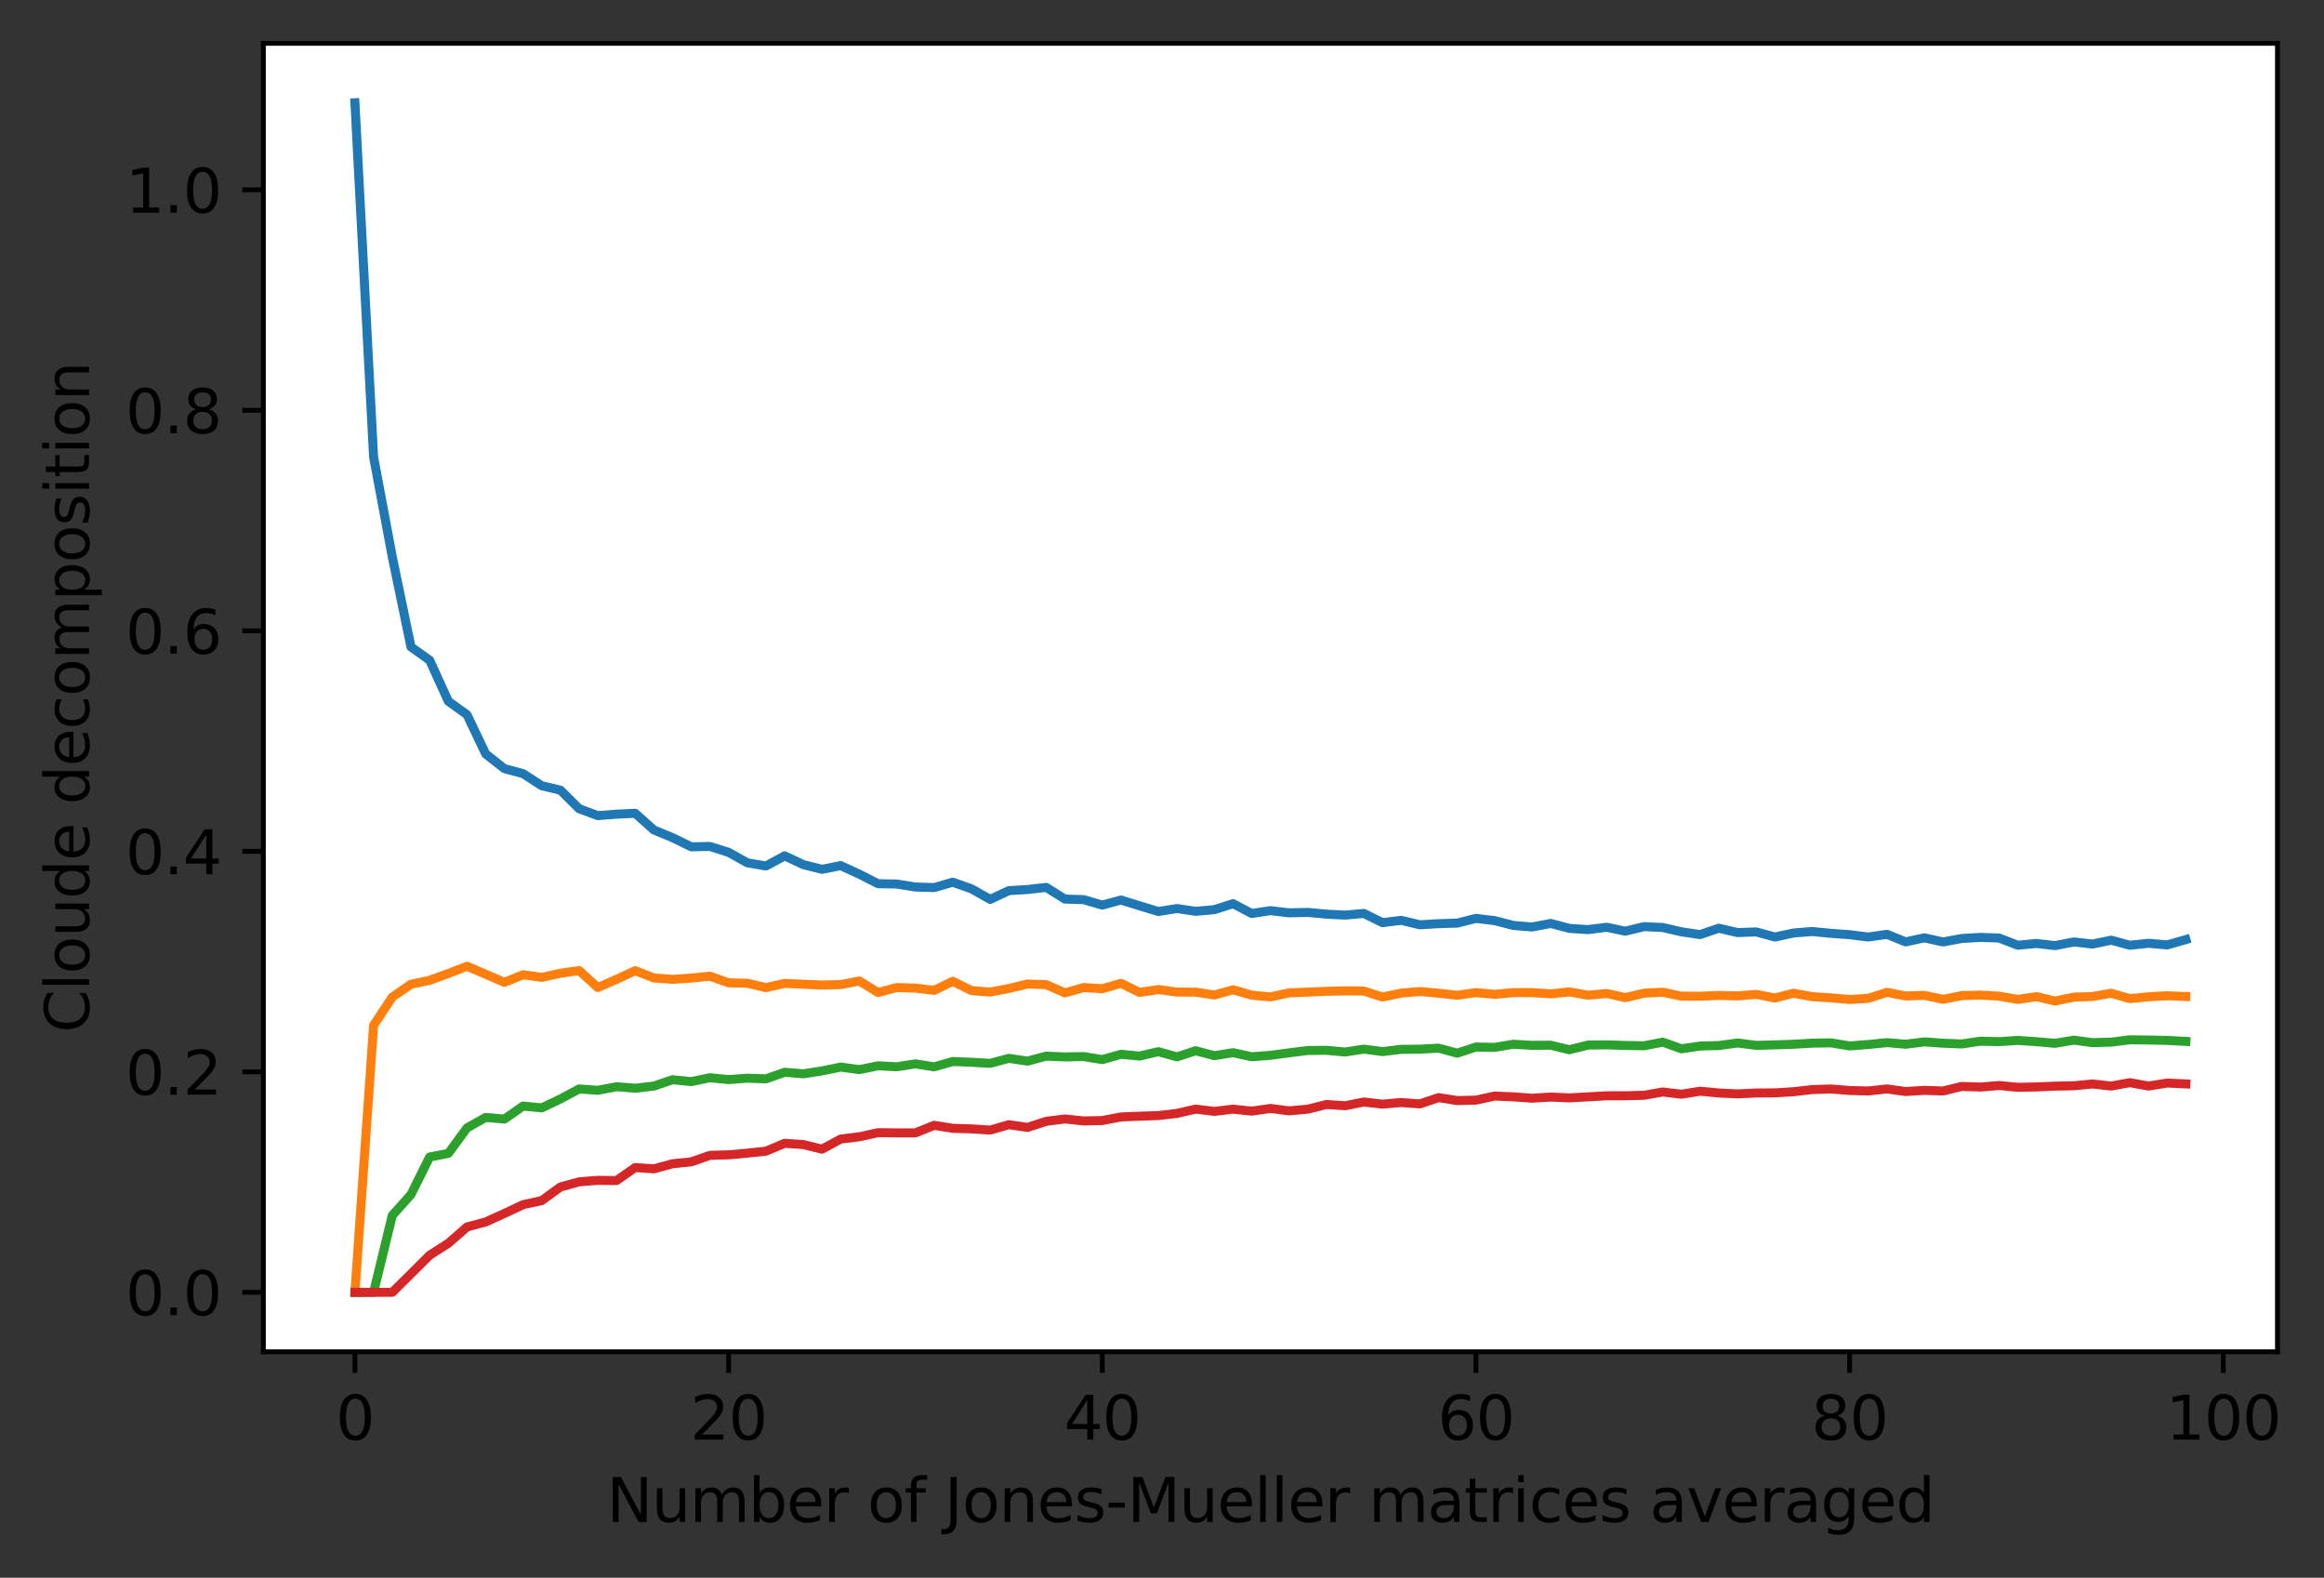 <?xml version="1.0" encoding="utf-8" standalone="no"?>
<!DOCTYPE svg PUBLIC "-//W3C//DTD SVG 1.1//EN"
  "http://www.w3.org/Graphics/SVG/1.1/DTD/svg11.dtd">
<svg xmlns:xlink="http://www.w3.org/1999/xlink" width="386.318pt" height="262.196pt" viewBox="0 0 386.318 262.196" xmlns="http://www.w3.org/2000/svg" version="1.1">
 <rect x="0" y="0" width="386.318" height="262.196" fill="#333333" stroke="none"/>
 <defs>
  <style type="text/css">*{stroke-linejoin: round; stroke-linecap: butt}</style>
 </defs>
 <g id="figure_1">
  <g id="patch_1">
   <path d="M 0 262.196 
L 386.318 262.196 
L 386.318 0 
L 0 0 
L 0 262.196 
z
" style="fill: none"/>
  </g>
  <g id="axes_1">
   <g id="patch_2">
    <path d="M 43.781 224.64 
L 378.581 224.64 
L 378.581 7.2 
L 43.781 7.2 
z
" style="fill: #ffffff"/>
   </g>
   <g id="matplotlib.axis_1">
    <g id="xtick_1">
     <g id="line2d_1">
      <defs>
       <path id="me9945f8f14" d="M 0 0 
L 0 3.5 
" style="stroke: #000000; stroke-width: 0.8"/>
      </defs>
      <g>
       <use xlink:href="#me9945f8f14" x="58.999" y="224.64" style="stroke: #000000; stroke-width: 0.8"/>
      </g>
     </g>
     <g id="text_1">
      <!-- 0 -->
      <g transform="translate(55.818 239.238)scale(0.1 -0.1)">
       <defs>
        <path id="DejaVuSans-30" d="M 2034 4250 
Q 1547 4250 1301 3770 
Q 1056 3291 1056 2328 
Q 1056 1369 1301 889 
Q 1547 409 2034 409 
Q 2525 409 2770 889 
Q 3016 1369 3016 2328 
Q 3016 3291 2770 3770 
Q 2525 4250 2034 4250 
z
M 2034 4750 
Q 2819 4750 3233 4129 
Q 3647 3509 3647 2328 
Q 3647 1150 3233 529 
Q 2819 -91 2034 -91 
Q 1250 -91 836 529 
Q 422 1150 422 2328 
Q 422 3509 836 4129 
Q 1250 4750 2034 4750 
z
" transform="scale(0.016)"/>
       </defs>
       <use xlink:href="#DejaVuSans-30"/>
      </g>
     </g>
    </g>
    <g id="xtick_2">
     <g id="line2d_2">
      <g>
       <use xlink:href="#me9945f8f14" x="121.114" y="224.64" style="stroke: #000000; stroke-width: 0.8"/>
      </g>
     </g>
     <g id="text_2">
      <!-- 20 -->
      <g transform="translate(114.752 239.238)scale(0.1 -0.1)">
       <defs>
        <path id="DejaVuSans-32" d="M 1228 531 
L 3431 531 
L 3431 0 
L 469 0 
L 469 531 
Q 828 903 1448 1529 
Q 2069 2156 2228 2338 
Q 2531 2678 2651 2914 
Q 2772 3150 2772 3378 
Q 2772 3750 2511 3984 
Q 2250 4219 1831 4219 
Q 1534 4219 1204 4116 
Q 875 4013 500 3803 
L 500 4441 
Q 881 4594 1212 4672 
Q 1544 4750 1819 4750 
Q 2544 4750 2975 4387 
Q 3406 4025 3406 3419 
Q 3406 3131 3298 2873 
Q 3191 2616 2906 2266 
Q 2828 2175 2409 1742 
Q 1991 1309 1228 531 
z
" transform="scale(0.016)"/>
       </defs>
       <use xlink:href="#DejaVuSans-32"/>
       <use xlink:href="#DejaVuSans-30" x="63.623"/>
      </g>
     </g>
    </g>
    <g id="xtick_3">
     <g id="line2d_3">
      <g>
       <use xlink:href="#me9945f8f14" x="183.229" y="224.64" style="stroke: #000000; stroke-width: 0.8"/>
      </g>
     </g>
     <g id="text_3">
      <!-- 40 -->
      <g transform="translate(176.867 239.238)scale(0.1 -0.1)">
       <defs>
        <path id="DejaVuSans-34" d="M 2419 4116 
L 825 1625 
L 2419 1625 
L 2419 4116 
z
M 2253 4666 
L 3047 4666 
L 3047 1625 
L 3713 1625 
L 3713 1100 
L 3047 1100 
L 3047 0 
L 2419 0 
L 2419 1100 
L 313 1100 
L 313 1709 
L 2253 4666 
z
" transform="scale(0.016)"/>
       </defs>
       <use xlink:href="#DejaVuSans-34"/>
       <use xlink:href="#DejaVuSans-30" x="63.623"/>
      </g>
     </g>
    </g>
    <g id="xtick_4">
     <g id="line2d_4">
      <g>
       <use xlink:href="#me9945f8f14" x="245.345" y="224.64" style="stroke: #000000; stroke-width: 0.8"/>
      </g>
     </g>
     <g id="text_4">
      <!-- 60 -->
      <g transform="translate(238.982 239.238)scale(0.1 -0.1)">
       <defs>
        <path id="DejaVuSans-36" d="M 2113 2584 
Q 1688 2584 1439 2293 
Q 1191 2003 1191 1497 
Q 1191 994 1439 701 
Q 1688 409 2113 409 
Q 2538 409 2786 701 
Q 3034 994 3034 1497 
Q 3034 2003 2786 2293 
Q 2538 2584 2113 2584 
z
M 3366 4563 
L 3366 3988 
Q 3128 4100 2886 4159 
Q 2644 4219 2406 4219 
Q 1781 4219 1451 3797 
Q 1122 3375 1075 2522 
Q 1259 2794 1537 2939 
Q 1816 3084 2150 3084 
Q 2853 3084 3261 2657 
Q 3669 2231 3669 1497 
Q 3669 778 3244 343 
Q 2819 -91 2113 -91 
Q 1303 -91 875 529 
Q 447 1150 447 2328 
Q 447 3434 972 4092 
Q 1497 4750 2381 4750 
Q 2619 4750 2861 4703 
Q 3103 4656 3366 4563 
z
" transform="scale(0.016)"/>
       </defs>
       <use xlink:href="#DejaVuSans-36"/>
       <use xlink:href="#DejaVuSans-30" x="63.623"/>
      </g>
     </g>
    </g>
    <g id="xtick_5">
     <g id="line2d_5">
      <g>
       <use xlink:href="#me9945f8f14" x="307.46" y="224.64" style="stroke: #000000; stroke-width: 0.8"/>
      </g>
     </g>
     <g id="text_5">
      <!-- 80 -->
      <g transform="translate(301.097 239.238)scale(0.1 -0.1)">
       <defs>
        <path id="DejaVuSans-38" d="M 2034 2216 
Q 1584 2216 1326 1975 
Q 1069 1734 1069 1313 
Q 1069 891 1326 650 
Q 1584 409 2034 409 
Q 2484 409 2743 651 
Q 3003 894 3003 1313 
Q 3003 1734 2745 1975 
Q 2488 2216 2034 2216 
z
M 1403 2484 
Q 997 2584 770 2862 
Q 544 3141 544 3541 
Q 544 4100 942 4425 
Q 1341 4750 2034 4750 
Q 2731 4750 3128 4425 
Q 3525 4100 3525 3541 
Q 3525 3141 3298 2862 
Q 3072 2584 2669 2484 
Q 3125 2378 3379 2068 
Q 3634 1759 3634 1313 
Q 3634 634 3220 271 
Q 2806 -91 2034 -91 
Q 1263 -91 848 271 
Q 434 634 434 1313 
Q 434 1759 690 2068 
Q 947 2378 1403 2484 
z
M 1172 3481 
Q 1172 3119 1398 2916 
Q 1625 2713 2034 2713 
Q 2441 2713 2670 2916 
Q 2900 3119 2900 3481 
Q 2900 3844 2670 4047 
Q 2441 4250 2034 4250 
Q 1625 4250 1398 4047 
Q 1172 3844 1172 3481 
z
" transform="scale(0.016)"/>
       </defs>
       <use xlink:href="#DejaVuSans-38"/>
       <use xlink:href="#DejaVuSans-30" x="63.623"/>
      </g>
     </g>
    </g>
    <g id="xtick_6">
     <g id="line2d_6">
      <g>
       <use xlink:href="#me9945f8f14" x="369.575" y="224.64" style="stroke: #000000; stroke-width: 0.8"/>
      </g>
     </g>
     <g id="text_6">
      <!-- 100 -->
      <g transform="translate(360.031 239.238)scale(0.1 -0.1)">
       <defs>
        <path id="DejaVuSans-31" d="M 794 531 
L 1825 531 
L 1825 4091 
L 703 3866 
L 703 4441 
L 1819 4666 
L 2450 4666 
L 2450 531 
L 3481 531 
L 3481 0 
L 794 0 
L 794 531 
z
" transform="scale(0.016)"/>
       </defs>
       <use xlink:href="#DejaVuSans-31"/>
       <use xlink:href="#DejaVuSans-30" x="63.623"/>
       <use xlink:href="#DejaVuSans-30" x="127.246"/>
      </g>
     </g>
    </g>
    <g id="text_7">
     <!-- Number of Jones-Mueller matrices averaged -->
     <g transform="translate(100.848 252.917)scale(0.1 -0.1)">
      <defs>
       <path id="DejaVuSans-4e" d="M 628 4666 
L 1478 4666 
L 3547 763 
L 3547 4666 
L 4159 4666 
L 4159 0 
L 3309 0 
L 1241 3903 
L 1241 0 
L 628 0 
L 628 4666 
z
" transform="scale(0.016)"/>
       <path id="DejaVuSans-75" d="M 544 1381 
L 544 3500 
L 1119 3500 
L 1119 1403 
Q 1119 906 1312 657 
Q 1506 409 1894 409 
Q 2359 409 2629 706 
Q 2900 1003 2900 1516 
L 2900 3500 
L 3475 3500 
L 3475 0 
L 2900 0 
L 2900 538 
Q 2691 219 2414 64 
Q 2138 -91 1772 -91 
Q 1169 -91 856 284 
Q 544 659 544 1381 
z
M 1991 3584 
L 1991 3584 
z
" transform="scale(0.016)"/>
       <path id="DejaVuSans-6d" d="M 3328 2828 
Q 3544 3216 3844 3400 
Q 4144 3584 4550 3584 
Q 5097 3584 5394 3201 
Q 5691 2819 5691 2113 
L 5691 0 
L 5113 0 
L 5113 2094 
Q 5113 2597 4934 2840 
Q 4756 3084 4391 3084 
Q 3944 3084 3684 2787 
Q 3425 2491 3425 1978 
L 3425 0 
L 2847 0 
L 2847 2094 
Q 2847 2600 2669 2842 
Q 2491 3084 2119 3084 
Q 1678 3084 1418 2786 
Q 1159 2488 1159 1978 
L 1159 0 
L 581 0 
L 581 3500 
L 1159 3500 
L 1159 2956 
Q 1356 3278 1631 3431 
Q 1906 3584 2284 3584 
Q 2666 3584 2933 3390 
Q 3200 3197 3328 2828 
z
" transform="scale(0.016)"/>
       <path id="DejaVuSans-62" d="M 3116 1747 
Q 3116 2381 2855 2742 
Q 2594 3103 2138 3103 
Q 1681 3103 1420 2742 
Q 1159 2381 1159 1747 
Q 1159 1113 1420 752 
Q 1681 391 2138 391 
Q 2594 391 2855 752 
Q 3116 1113 3116 1747 
z
M 1159 2969 
Q 1341 3281 1617 3432 
Q 1894 3584 2278 3584 
Q 2916 3584 3314 3078 
Q 3713 2572 3713 1747 
Q 3713 922 3314 415 
Q 2916 -91 2278 -91 
Q 1894 -91 1617 61 
Q 1341 213 1159 525 
L 1159 0 
L 581 0 
L 581 4863 
L 1159 4863 
L 1159 2969 
z
" transform="scale(0.016)"/>
       <path id="DejaVuSans-65" d="M 3597 1894 
L 3597 1613 
L 953 1613 
Q 991 1019 1311 708 
Q 1631 397 2203 397 
Q 2534 397 2845 478 
Q 3156 559 3463 722 
L 3463 178 
Q 3153 47 2828 -22 
Q 2503 -91 2169 -91 
Q 1331 -91 842 396 
Q 353 884 353 1716 
Q 353 2575 817 3079 
Q 1281 3584 2069 3584 
Q 2775 3584 3186 3129 
Q 3597 2675 3597 1894 
z
M 3022 2063 
Q 3016 2534 2758 2815 
Q 2500 3097 2075 3097 
Q 1594 3097 1305 2825 
Q 1016 2553 972 2059 
L 3022 2063 
z
" transform="scale(0.016)"/>
       <path id="DejaVuSans-72" d="M 2631 2963 
Q 2534 3019 2420 3045 
Q 2306 3072 2169 3072 
Q 1681 3072 1420 2755 
Q 1159 2438 1159 1844 
L 1159 0 
L 581 0 
L 581 3500 
L 1159 3500 
L 1159 2956 
Q 1341 3275 1631 3429 
Q 1922 3584 2338 3584 
Q 2397 3584 2469 3576 
Q 2541 3569 2628 3553 
L 2631 2963 
z
" transform="scale(0.016)"/>
       <path id="DejaVuSans-20" transform="scale(0.016)"/>
       <path id="DejaVuSans-6f" d="M 1959 3097 
Q 1497 3097 1228 2736 
Q 959 2375 959 1747 
Q 959 1119 1226 758 
Q 1494 397 1959 397 
Q 2419 397 2687 759 
Q 2956 1122 2956 1747 
Q 2956 2369 2687 2733 
Q 2419 3097 1959 3097 
z
M 1959 3584 
Q 2709 3584 3137 3096 
Q 3566 2609 3566 1747 
Q 3566 888 3137 398 
Q 2709 -91 1959 -91 
Q 1206 -91 779 398 
Q 353 888 353 1747 
Q 353 2609 779 3096 
Q 1206 3584 1959 3584 
z
" transform="scale(0.016)"/>
       <path id="DejaVuSans-66" d="M 2375 4863 
L 2375 4384 
L 1825 4384 
Q 1516 4384 1395 4259 
Q 1275 4134 1275 3809 
L 1275 3500 
L 2222 3500 
L 2222 3053 
L 1275 3053 
L 1275 0 
L 697 0 
L 697 3053 
L 147 3053 
L 147 3500 
L 697 3500 
L 697 3744 
Q 697 4328 969 4595 
Q 1241 4863 1831 4863 
L 2375 4863 
z
" transform="scale(0.016)"/>
       <path id="DejaVuSans-4a" d="M 628 4666 
L 1259 4666 
L 1259 325 
Q 1259 -519 939 -900 
Q 619 -1281 -91 -1281 
L -331 -1281 
L -331 -750 
L -134 -750 
Q 284 -750 456 -515 
Q 628 -281 628 325 
L 628 4666 
z
" transform="scale(0.016)"/>
       <path id="DejaVuSans-6e" d="M 3513 2113 
L 3513 0 
L 2938 0 
L 2938 2094 
Q 2938 2591 2744 2837 
Q 2550 3084 2163 3084 
Q 1697 3084 1428 2787 
Q 1159 2491 1159 1978 
L 1159 0 
L 581 0 
L 581 3500 
L 1159 3500 
L 1159 2956 
Q 1366 3272 1645 3428 
Q 1925 3584 2291 3584 
Q 2894 3584 3203 3211 
Q 3513 2838 3513 2113 
z
" transform="scale(0.016)"/>
       <path id="DejaVuSans-73" d="M 2834 3397 
L 2834 2853 
Q 2591 2978 2328 3040 
Q 2066 3103 1784 3103 
Q 1356 3103 1142 2972 
Q 928 2841 928 2578 
Q 928 2378 1081 2264 
Q 1234 2150 1697 2047 
L 1894 2003 
Q 2506 1872 2764 1633 
Q 3022 1394 3022 966 
Q 3022 478 2636 193 
Q 2250 -91 1575 -91 
Q 1294 -91 989 -36 
Q 684 19 347 128 
L 347 722 
Q 666 556 975 473 
Q 1284 391 1588 391 
Q 1994 391 2212 530 
Q 2431 669 2431 922 
Q 2431 1156 2273 1281 
Q 2116 1406 1581 1522 
L 1381 1569 
Q 847 1681 609 1914 
Q 372 2147 372 2553 
Q 372 3047 722 3315 
Q 1072 3584 1716 3584 
Q 2034 3584 2315 3537 
Q 2597 3491 2834 3397 
z
" transform="scale(0.016)"/>
       <path id="DejaVuSans-2d" d="M 313 2009 
L 1997 2009 
L 1997 1497 
L 313 1497 
L 313 2009 
z
" transform="scale(0.016)"/>
       <path id="DejaVuSans-4d" d="M 628 4666 
L 1569 4666 
L 2759 1491 
L 3956 4666 
L 4897 4666 
L 4897 0 
L 4281 0 
L 4281 4097 
L 3078 897 
L 2444 897 
L 1241 4097 
L 1241 0 
L 628 0 
L 628 4666 
z
" transform="scale(0.016)"/>
       <path id="DejaVuSans-6c" d="M 603 4863 
L 1178 4863 
L 1178 0 
L 603 0 
L 603 4863 
z
" transform="scale(0.016)"/>
       <path id="DejaVuSans-61" d="M 2194 1759 
Q 1497 1759 1228 1600 
Q 959 1441 959 1056 
Q 959 750 1161 570 
Q 1363 391 1709 391 
Q 2188 391 2477 730 
Q 2766 1069 2766 1631 
L 2766 1759 
L 2194 1759 
z
M 3341 1997 
L 3341 0 
L 2766 0 
L 2766 531 
Q 2569 213 2275 61 
Q 1981 -91 1556 -91 
Q 1019 -91 701 211 
Q 384 513 384 1019 
Q 384 1609 779 1909 
Q 1175 2209 1959 2209 
L 2766 2209 
L 2766 2266 
Q 2766 2663 2505 2880 
Q 2244 3097 1772 3097 
Q 1472 3097 1187 3025 
Q 903 2953 641 2809 
L 641 3341 
Q 956 3463 1253 3523 
Q 1550 3584 1831 3584 
Q 2591 3584 2966 3190 
Q 3341 2797 3341 1997 
z
" transform="scale(0.016)"/>
       <path id="DejaVuSans-74" d="M 1172 4494 
L 1172 3500 
L 2356 3500 
L 2356 3053 
L 1172 3053 
L 1172 1153 
Q 1172 725 1289 603 
Q 1406 481 1766 481 
L 2356 481 
L 2356 0 
L 1766 0 
Q 1100 0 847 248 
Q 594 497 594 1153 
L 594 3053 
L 172 3053 
L 172 3500 
L 594 3500 
L 594 4494 
L 1172 4494 
z
" transform="scale(0.016)"/>
       <path id="DejaVuSans-69" d="M 603 3500 
L 1178 3500 
L 1178 0 
L 603 0 
L 603 3500 
z
M 603 4863 
L 1178 4863 
L 1178 4134 
L 603 4134 
L 603 4863 
z
" transform="scale(0.016)"/>
       <path id="DejaVuSans-63" d="M 3122 3366 
L 3122 2828 
Q 2878 2963 2633 3030 
Q 2388 3097 2138 3097 
Q 1578 3097 1268 2742 
Q 959 2388 959 1747 
Q 959 1106 1268 751 
Q 1578 397 2138 397 
Q 2388 397 2633 464 
Q 2878 531 3122 666 
L 3122 134 
Q 2881 22 2623 -34 
Q 2366 -91 2075 -91 
Q 1284 -91 818 406 
Q 353 903 353 1747 
Q 353 2603 823 3093 
Q 1294 3584 2113 3584 
Q 2378 3584 2631 3529 
Q 2884 3475 3122 3366 
z
" transform="scale(0.016)"/>
       <path id="DejaVuSans-76" d="M 191 3500 
L 800 3500 
L 1894 563 
L 2988 3500 
L 3597 3500 
L 2284 0 
L 1503 0 
L 191 3500 
z
" transform="scale(0.016)"/>
       <path id="DejaVuSans-67" d="M 2906 1791 
Q 2906 2416 2648 2759 
Q 2391 3103 1925 3103 
Q 1463 3103 1205 2759 
Q 947 2416 947 1791 
Q 947 1169 1205 825 
Q 1463 481 1925 481 
Q 2391 481 2648 825 
Q 2906 1169 2906 1791 
z
M 3481 434 
Q 3481 -459 3084 -895 
Q 2688 -1331 1869 -1331 
Q 1566 -1331 1297 -1286 
Q 1028 -1241 775 -1147 
L 775 -588 
Q 1028 -725 1275 -790 
Q 1522 -856 1778 -856 
Q 2344 -856 2625 -561 
Q 2906 -266 2906 331 
L 2906 616 
Q 2728 306 2450 153 
Q 2172 0 1784 0 
Q 1141 0 747 490 
Q 353 981 353 1791 
Q 353 2603 747 3093 
Q 1141 3584 1784 3584 
Q 2172 3584 2450 3431 
Q 2728 3278 2906 2969 
L 2906 3500 
L 3481 3500 
L 3481 434 
z
" transform="scale(0.016)"/>
       <path id="DejaVuSans-64" d="M 2906 2969 
L 2906 4863 
L 3481 4863 
L 3481 0 
L 2906 0 
L 2906 525 
Q 2725 213 2448 61 
Q 2172 -91 1784 -91 
Q 1150 -91 751 415 
Q 353 922 353 1747 
Q 353 2572 751 3078 
Q 1150 3584 1784 3584 
Q 2172 3584 2448 3432 
Q 2725 3281 2906 2969 
z
M 947 1747 
Q 947 1113 1208 752 
Q 1469 391 1925 391 
Q 2381 391 2643 752 
Q 2906 1113 2906 1747 
Q 2906 2381 2643 2742 
Q 2381 3103 1925 3103 
Q 1469 3103 1208 2742 
Q 947 2381 947 1747 
z
" transform="scale(0.016)"/>
      </defs>
      <use xlink:href="#DejaVuSans-4e"/>
      <use xlink:href="#DejaVuSans-75" x="74.805"/>
      <use xlink:href="#DejaVuSans-6d" x="138.184"/>
      <use xlink:href="#DejaVuSans-62" x="235.596"/>
      <use xlink:href="#DejaVuSans-65" x="299.072"/>
      <use xlink:href="#DejaVuSans-72" x="360.596"/>
      <use xlink:href="#DejaVuSans-20" x="401.709"/>
      <use xlink:href="#DejaVuSans-6f" x="433.496"/>
      <use xlink:href="#DejaVuSans-66" x="494.678"/>
      <use xlink:href="#DejaVuSans-20" x="529.883"/>
      <use xlink:href="#DejaVuSans-4a" x="561.67"/>
      <use xlink:href="#DejaVuSans-6f" x="591.162"/>
      <use xlink:href="#DejaVuSans-6e" x="652.344"/>
      <use xlink:href="#DejaVuSans-65" x="715.723"/>
      <use xlink:href="#DejaVuSans-73" x="777.246"/>
      <use xlink:href="#DejaVuSans-2d" x="829.346"/>
      <use xlink:href="#DejaVuSans-4d" x="865.43"/>
      <use xlink:href="#DejaVuSans-75" x="951.709"/>
      <use xlink:href="#DejaVuSans-65" x="1015.088"/>
      <use xlink:href="#DejaVuSans-6c" x="1076.611"/>
      <use xlink:href="#DejaVuSans-6c" x="1104.395"/>
      <use xlink:href="#DejaVuSans-65" x="1132.178"/>
      <use xlink:href="#DejaVuSans-72" x="1193.701"/>
      <use xlink:href="#DejaVuSans-20" x="1234.814"/>
      <use xlink:href="#DejaVuSans-6d" x="1266.602"/>
      <use xlink:href="#DejaVuSans-61" x="1364.014"/>
      <use xlink:href="#DejaVuSans-74" x="1425.293"/>
      <use xlink:href="#DejaVuSans-72" x="1464.502"/>
      <use xlink:href="#DejaVuSans-69" x="1505.615"/>
      <use xlink:href="#DejaVuSans-63" x="1533.398"/>
      <use xlink:href="#DejaVuSans-65" x="1588.379"/>
      <use xlink:href="#DejaVuSans-73" x="1649.902"/>
      <use xlink:href="#DejaVuSans-20" x="1702.002"/>
      <use xlink:href="#DejaVuSans-61" x="1733.789"/>
      <use xlink:href="#DejaVuSans-76" x="1795.068"/>
      <use xlink:href="#DejaVuSans-65" x="1854.248"/>
      <use xlink:href="#DejaVuSans-72" x="1915.771"/>
      <use xlink:href="#DejaVuSans-61" x="1956.885"/>
      <use xlink:href="#DejaVuSans-67" x="2018.164"/>
      <use xlink:href="#DejaVuSans-65" x="2081.641"/>
      <use xlink:href="#DejaVuSans-64" x="2143.164"/>
     </g>
    </g>
   </g>
   <g id="matplotlib.axis_2">
    <g id="ytick_1">
     <g id="line2d_7">
      <defs>
       <path id="mc362eb708a" d="M 0 0 
L -3.5 0 
" style="stroke: #000000; stroke-width: 0.8"/>
      </defs>
      <g>
       <use xlink:href="#mc362eb708a" x="43.781" y="214.756" style="stroke: #000000; stroke-width: 0.8"/>
      </g>
     </g>
     <g id="text_8">
      <!-- 0.0 -->
      <g transform="translate(20.878 218.556)scale(0.1 -0.1)">
       <defs>
        <path id="DejaVuSans-2e" d="M 684 794 
L 1344 794 
L 1344 0 
L 684 0 
L 684 794 
z
" transform="scale(0.016)"/>
       </defs>
       <use xlink:href="#DejaVuSans-30"/>
       <use xlink:href="#DejaVuSans-2e" x="63.623"/>
       <use xlink:href="#DejaVuSans-30" x="95.41"/>
      </g>
     </g>
    </g>
    <g id="ytick_2">
     <g id="line2d_8">
      <g>
       <use xlink:href="#mc362eb708a" x="43.781" y="178.114" style="stroke: #000000; stroke-width: 0.8"/>
      </g>
     </g>
     <g id="text_9">
      <!-- 0.2 -->
      <g transform="translate(20.878 181.913)scale(0.1 -0.1)">
       <use xlink:href="#DejaVuSans-30"/>
       <use xlink:href="#DejaVuSans-2e" x="63.623"/>
       <use xlink:href="#DejaVuSans-32" x="95.41"/>
      </g>
     </g>
    </g>
    <g id="ytick_3">
     <g id="line2d_9">
      <g>
       <use xlink:href="#mc362eb708a" x="43.781" y="141.472" style="stroke: #000000; stroke-width: 0.8"/>
      </g>
     </g>
     <g id="text_10">
      <!-- 0.4 -->
      <g transform="translate(20.878 145.271)scale(0.1 -0.1)">
       <use xlink:href="#DejaVuSans-30"/>
       <use xlink:href="#DejaVuSans-2e" x="63.623"/>
       <use xlink:href="#DejaVuSans-34" x="95.41"/>
      </g>
     </g>
    </g>
    <g id="ytick_4">
     <g id="line2d_10">
      <g>
       <use xlink:href="#mc362eb708a" x="43.781" y="104.83" style="stroke: #000000; stroke-width: 0.8"/>
      </g>
     </g>
     <g id="text_11">
      <!-- 0.6 -->
      <g transform="translate(20.878 108.629)scale(0.1 -0.1)">
       <use xlink:href="#DejaVuSans-30"/>
       <use xlink:href="#DejaVuSans-2e" x="63.623"/>
       <use xlink:href="#DejaVuSans-36" x="95.41"/>
      </g>
     </g>
    </g>
    <g id="ytick_5">
     <g id="line2d_11">
      <g>
       <use xlink:href="#mc362eb708a" x="43.781" y="68.188" style="stroke: #000000; stroke-width: 0.8"/>
      </g>
     </g>
     <g id="text_12">
      <!-- 0.8 -->
      <g transform="translate(20.878 71.987)scale(0.1 -0.1)">
       <use xlink:href="#DejaVuSans-30"/>
       <use xlink:href="#DejaVuSans-2e" x="63.623"/>
       <use xlink:href="#DejaVuSans-38" x="95.41"/>
      </g>
     </g>
    </g>
    <g id="ytick_6">
     <g id="line2d_12">
      <g>
       <use xlink:href="#mc362eb708a" x="43.781" y="31.545" style="stroke: #000000; stroke-width: 0.8"/>
      </g>
     </g>
     <g id="text_13">
      <!-- 1.0 -->
      <g transform="translate(20.878 35.345)scale(0.1 -0.1)">
       <use xlink:href="#DejaVuSans-31"/>
       <use xlink:href="#DejaVuSans-2e" x="63.623"/>
       <use xlink:href="#DejaVuSans-30" x="95.41"/>
      </g>
     </g>
    </g>
    <g id="text_14">
     <!-- Cloude decomposition -->
     <g transform="translate(14.798 171.603)rotate(-90)scale(0.1 -0.1)">
      <defs>
       <path id="DejaVuSans-43" d="M 4122 4306 
L 4122 3641 
Q 3803 3938 3442 4084 
Q 3081 4231 2675 4231 
Q 1875 4231 1450 3742 
Q 1025 3253 1025 2328 
Q 1025 1406 1450 917 
Q 1875 428 2675 428 
Q 3081 428 3442 575 
Q 3803 722 4122 1019 
L 4122 359 
Q 3791 134 3420 21 
Q 3050 -91 2638 -91 
Q 1578 -91 968 557 
Q 359 1206 359 2328 
Q 359 3453 968 4101 
Q 1578 4750 2638 4750 
Q 3056 4750 3426 4639 
Q 3797 4528 4122 4306 
z
" transform="scale(0.016)"/>
       <path id="DejaVuSans-70" d="M 1159 525 
L 1159 -1331 
L 581 -1331 
L 581 3500 
L 1159 3500 
L 1159 2969 
Q 1341 3281 1617 3432 
Q 1894 3584 2278 3584 
Q 2916 3584 3314 3078 
Q 3713 2572 3713 1747 
Q 3713 922 3314 415 
Q 2916 -91 2278 -91 
Q 1894 -91 1617 61 
Q 1341 213 1159 525 
z
M 3116 1747 
Q 3116 2381 2855 2742 
Q 2594 3103 2138 3103 
Q 1681 3103 1420 2742 
Q 1159 2381 1159 1747 
Q 1159 1113 1420 752 
Q 1681 391 2138 391 
Q 2594 391 2855 752 
Q 3116 1113 3116 1747 
z
" transform="scale(0.016)"/>
      </defs>
      <use xlink:href="#DejaVuSans-43"/>
      <use xlink:href="#DejaVuSans-6c" x="69.824"/>
      <use xlink:href="#DejaVuSans-6f" x="97.607"/>
      <use xlink:href="#DejaVuSans-75" x="158.789"/>
      <use xlink:href="#DejaVuSans-64" x="222.168"/>
      <use xlink:href="#DejaVuSans-65" x="285.645"/>
      <use xlink:href="#DejaVuSans-20" x="347.168"/>
      <use xlink:href="#DejaVuSans-64" x="378.955"/>
      <use xlink:href="#DejaVuSans-65" x="442.432"/>
      <use xlink:href="#DejaVuSans-63" x="503.955"/>
      <use xlink:href="#DejaVuSans-6f" x="558.936"/>
      <use xlink:href="#DejaVuSans-6d" x="620.117"/>
      <use xlink:href="#DejaVuSans-70" x="717.529"/>
      <use xlink:href="#DejaVuSans-6f" x="781.006"/>
      <use xlink:href="#DejaVuSans-73" x="842.188"/>
      <use xlink:href="#DejaVuSans-69" x="894.287"/>
      <use xlink:href="#DejaVuSans-74" x="922.07"/>
      <use xlink:href="#DejaVuSans-69" x="961.279"/>
      <use xlink:href="#DejaVuSans-6f" x="989.062"/>
      <use xlink:href="#DejaVuSans-6e" x="1050.244"/>
     </g>
    </g>
   </g>
   <g id="line2d_13">
    <path d="M 58.999 17.084 
L 62.105 75.952 
L 65.211 92.551 
L 68.317 107.508 
L 71.422 109.72 
L 74.528 116.534 
L 77.634 118.778 
L 80.74 125.286 
L 83.845 127.735 
L 86.951 128.569 
L 90.057 130.575 
L 93.163 131.314 
L 96.268 134.397 
L 99.374 135.539 
L 102.48 135.3 
L 105.586 135.153 
L 108.691 137.922 
L 111.797 139.207 
L 114.903 140.721 
L 118.009 140.663 
L 121.114 141.639 
L 124.22 143.378 
L 127.326 143.913 
L 130.432 142.225 
L 133.537 143.682 
L 136.643 144.461 
L 139.749 143.845 
L 142.855 145.275 
L 145.96 146.859 
L 149.066 146.906 
L 152.172 147.405 
L 155.278 147.499 
L 158.383 146.606 
L 161.489 147.706 
L 164.595 149.458 
L 167.701 148.006 
L 170.806 147.819 
L 173.912 147.467 
L 177.018 149.409 
L 180.124 149.502 
L 183.229 150.408 
L 186.335 149.566 
L 189.441 150.529 
L 192.547 151.471 
L 195.652 150.982 
L 198.758 151.445 
L 201.864 151.167 
L 204.97 150.174 
L 208.075 151.804 
L 211.181 151.33 
L 214.287 151.696 
L 217.393 151.625 
L 220.499 151.914 
L 223.604 152.073 
L 226.71 151.794 
L 229.816 153.326 
L 232.922 152.94 
L 236.027 153.682 
L 239.133 153.496 
L 242.239 153.402 
L 245.345 152.617 
L 248.45 152.993 
L 251.556 153.788 
L 254.662 154.05 
L 257.768 153.457 
L 260.873 154.279 
L 263.979 154.484 
L 267.085 154.092 
L 270.191 154.746 
L 273.296 153.986 
L 276.402 154.135 
L 279.508 154.852 
L 282.614 155.31 
L 285.719 154.25 
L 288.825 154.976 
L 291.931 154.866 
L 295.037 155.71 
L 298.142 155.046 
L 301.248 154.801 
L 304.354 155.103 
L 307.46 155.326 
L 310.565 155.715 
L 313.671 155.267 
L 316.777 156.523 
L 319.883 155.847 
L 322.988 156.536 
L 326.094 155.958 
L 329.2 155.778 
L 332.306 155.882 
L 335.411 157.08 
L 338.517 156.788 
L 341.623 157.143 
L 344.729 156.534 
L 347.834 156.885 
L 350.94 156.238 
L 354.046 157.085 
L 357.152 156.757 
L 360.257 157.026 
L 363.363 156.133 
" clip-path="url(#pdee9e64e32)" style="fill: none; stroke: #1f77b4; stroke-width: 1.5; stroke-linecap: square"/>
   </g>
   <g id="line2d_14">
    <path d="M 58.999 214.756 
L 62.105 170.38 
L 65.211 165.697 
L 68.317 163.56 
L 71.422 162.907 
L 74.528 161.774 
L 77.634 160.568 
L 80.74 161.903 
L 83.845 163.246 
L 86.951 161.987 
L 90.057 162.419 
L 93.163 161.732 
L 96.268 161.288 
L 99.374 164.114 
L 102.48 162.75 
L 105.586 161.305 
L 108.691 162.519 
L 111.797 162.748 
L 114.903 162.534 
L 118.009 162.226 
L 121.114 163.321 
L 124.22 163.394 
L 127.326 164.122 
L 130.432 163.415 
L 133.537 163.563 
L 136.643 163.693 
L 139.749 163.618 
L 142.855 163.027 
L 145.96 164.933 
L 149.066 164.113 
L 152.172 164.201 
L 155.278 164.587 
L 158.383 163.066 
L 161.489 164.62 
L 164.595 164.863 
L 167.701 164.261 
L 170.806 163.526 
L 173.912 163.63 
L 177.018 164.999 
L 180.124 164.114 
L 183.229 164.304 
L 186.335 163.411 
L 189.441 164.922 
L 192.547 164.444 
L 195.652 164.862 
L 198.758 164.878 
L 201.864 165.345 
L 204.97 164.486 
L 208.075 165.373 
L 211.181 165.669 
L 214.287 164.991 
L 217.393 164.872 
L 220.499 164.739 
L 223.604 164.66 
L 226.71 164.692 
L 229.816 165.688 
L 232.922 165.033 
L 236.027 164.764 
L 239.133 165.051 
L 242.239 165.396 
L 245.345 164.95 
L 248.45 165.248 
L 251.556 164.945 
L 254.662 164.953 
L 257.768 165.164 
L 260.873 164.835 
L 263.979 165.381 
L 267.085 165.1 
L 270.191 165.786 
L 273.296 165.046 
L 276.402 164.887 
L 279.508 165.545 
L 282.614 165.555 
L 285.719 165.422 
L 288.825 165.504 
L 291.931 165.238 
L 295.037 165.851 
L 298.142 165.053 
L 301.248 165.627 
L 304.354 165.821 
L 307.46 166.101 
L 310.565 165.906 
L 313.671 164.906 
L 316.777 165.513 
L 319.883 165.404 
L 322.988 166.067 
L 326.094 165.454 
L 329.2 165.364 
L 332.306 165.542 
L 335.411 166.086 
L 338.517 165.622 
L 341.623 166.355 
L 344.729 165.701 
L 347.834 165.602 
L 350.94 165.057 
L 354.046 165.955 
L 357.152 165.647 
L 360.257 165.472 
L 363.363 165.606 
" clip-path="url(#pdee9e64e32)" style="fill: none; stroke: #ff7f0e; stroke-width: 1.5; stroke-linecap: square"/>
   </g>
   <g id="line2d_15">
    <path d="M 58.999 214.756 
L 62.105 214.756 
L 65.211 201.983 
L 68.317 198.513 
L 71.422 192.271 
L 74.528 191.67 
L 77.634 187.436 
L 80.74 185.693 
L 83.845 185.969 
L 86.951 183.808 
L 90.057 184.105 
L 93.163 182.624 
L 96.268 180.962 
L 99.374 181.187 
L 102.48 180.59 
L 105.586 180.841 
L 108.691 180.48 
L 111.797 179.43 
L 114.903 179.743 
L 118.009 179.098 
L 121.114 179.403 
L 124.22 179.179 
L 127.326 179.285 
L 130.432 178.187 
L 133.537 178.449 
L 136.643 177.963 
L 139.749 177.326 
L 142.855 177.753 
L 145.96 177.111 
L 149.066 177.28 
L 152.172 176.791 
L 155.278 177.29 
L 158.383 176.402 
L 161.489 176.526 
L 164.595 176.706 
L 167.701 175.876 
L 170.806 176.336 
L 173.912 175.506 
L 177.018 175.642 
L 180.124 175.581 
L 183.229 176.083 
L 186.335 175.205 
L 189.441 175.498 
L 192.547 174.767 
L 195.652 175.631 
L 198.758 174.614 
L 201.864 175.432 
L 204.97 174.933 
L 208.075 175.613 
L 211.181 175.374 
L 214.287 174.958 
L 217.393 174.574 
L 220.499 174.537 
L 223.604 174.824 
L 226.71 174.345 
L 229.816 174.755 
L 232.922 174.379 
L 236.027 174.353 
L 239.133 174.181 
L 242.239 175.018 
L 245.345 173.991 
L 248.45 174.054 
L 251.556 173.532 
L 254.662 173.719 
L 257.768 173.693 
L 260.873 174.444 
L 263.979 173.67 
L 267.085 173.633 
L 270.191 173.735 
L 273.296 173.788 
L 276.402 173.185 
L 279.508 174.288 
L 282.614 173.833 
L 285.719 173.75 
L 288.825 173.323 
L 291.931 173.721 
L 295.037 173.637 
L 298.142 173.534 
L 301.248 173.354 
L 304.354 173.302 
L 307.46 173.814 
L 310.565 173.577 
L 313.671 173.267 
L 316.777 173.53 
L 319.883 173.141 
L 322.988 173.36 
L 326.094 173.485 
L 329.2 173.032 
L 332.306 173.098 
L 335.411 172.893 
L 338.517 173.11 
L 341.623 173.375 
L 344.729 172.855 
L 347.834 173.264 
L 350.94 173.184 
L 354.046 172.791 
L 357.152 172.829 
L 360.257 172.894 
L 363.363 173.062 
" clip-path="url(#pdee9e64e32)" style="fill: none; stroke: #2ca02c; stroke-width: 1.5; stroke-linecap: square"/>
   </g>
   <g id="line2d_16">
    <path d="M 58.999 214.756 
L 62.105 214.756 
L 65.211 214.756 
L 68.317 211.685 
L 71.422 208.589 
L 74.528 206.61 
L 77.634 203.893 
L 80.74 203.065 
L 83.845 201.654 
L 86.951 200.191 
L 90.057 199.511 
L 93.163 197.253 
L 96.268 196.395 
L 99.374 196.151 
L 102.48 196.187 
L 105.586 194.022 
L 108.691 194.24 
L 111.797 193.392 
L 114.903 193.076 
L 118.009 191.994 
L 121.114 191.909 
L 124.22 191.627 
L 127.326 191.302 
L 130.432 189.997 
L 133.537 190.204 
L 136.643 190.968 
L 139.749 189.285 
L 142.855 188.91 
L 145.96 188.227 
L 149.066 188.265 
L 152.172 188.265 
L 155.278 187.006 
L 158.383 187.504 
L 161.489 187.597 
L 164.595 187.797 
L 167.701 186.903 
L 170.806 187.352 
L 173.912 186.34 
L 177.018 185.948 
L 180.124 186.279 
L 183.229 186.211 
L 186.335 185.615 
L 189.441 185.488 
L 192.547 185.387 
L 195.652 185.023 
L 198.758 184.308 
L 201.864 184.689 
L 204.97 184.319 
L 208.075 184.648 
L 211.181 184.2 
L 214.287 184.602 
L 217.393 184.318 
L 220.499 183.544 
L 223.604 183.752 
L 226.71 183.129 
L 229.816 183.489 
L 232.922 183.214 
L 236.027 183.451 
L 239.133 182.403 
L 242.239 182.891 
L 245.345 182.822 
L 248.45 182.139 
L 251.556 182.275 
L 254.662 182.499 
L 257.768 182.311 
L 260.873 182.447 
L 263.979 182.274 
L 267.085 182.099 
L 270.191 182.093 
L 273.296 182.014 
L 276.402 181.468 
L 279.508 181.839 
L 282.614 181.339 
L 285.719 181.636 
L 288.825 181.783 
L 291.931 181.636 
L 295.037 181.615 
L 298.142 181.423 
L 301.248 181.065 
L 304.354 180.969 
L 307.46 181.219 
L 310.565 181.296 
L 313.671 180.958 
L 316.777 181.391 
L 319.883 181.195 
L 322.988 181.302 
L 326.094 180.546 
L 329.2 180.647 
L 332.306 180.389 
L 335.411 180.69 
L 338.517 180.629 
L 341.623 180.494 
L 344.729 180.437 
L 347.834 180.135 
L 350.94 180.482 
L 354.046 179.916 
L 357.152 180.477 
L 360.257 179.98 
L 363.363 180.127 
" clip-path="url(#pdee9e64e32)" style="fill: none; stroke: #d62728; stroke-width: 1.5; stroke-linecap: square"/>
   </g>
   <g id="patch_3">
    <path d="M 43.781 224.64 
L 43.781 7.2 
" style="fill: none; stroke: #000000; stroke-width: 0.8; stroke-linejoin: miter; stroke-linecap: square"/>
   </g>
   <g id="patch_4">
    <path d="M 378.581 224.64 
L 378.581 7.2 
" style="fill: none; stroke: #000000; stroke-width: 0.8; stroke-linejoin: miter; stroke-linecap: square"/>
   </g>
   <g id="patch_5">
    <path d="M 43.781 224.64 
L 378.581 224.64 
" style="fill: none; stroke: #000000; stroke-width: 0.8; stroke-linejoin: miter; stroke-linecap: square"/>
   </g>
   <g id="patch_6">
    <path d="M 43.781 7.2 
L 378.581 7.2 
" style="fill: none; stroke: #000000; stroke-width: 0.8; stroke-linejoin: miter; stroke-linecap: square"/>
   </g>
  </g>
 </g>
 <defs>
  <clipPath id="pdee9e64e32">
   <rect x="43.781" y="7.2" width="334.8" height="217.44"/>
  </clipPath>
 </defs>
</svg>
